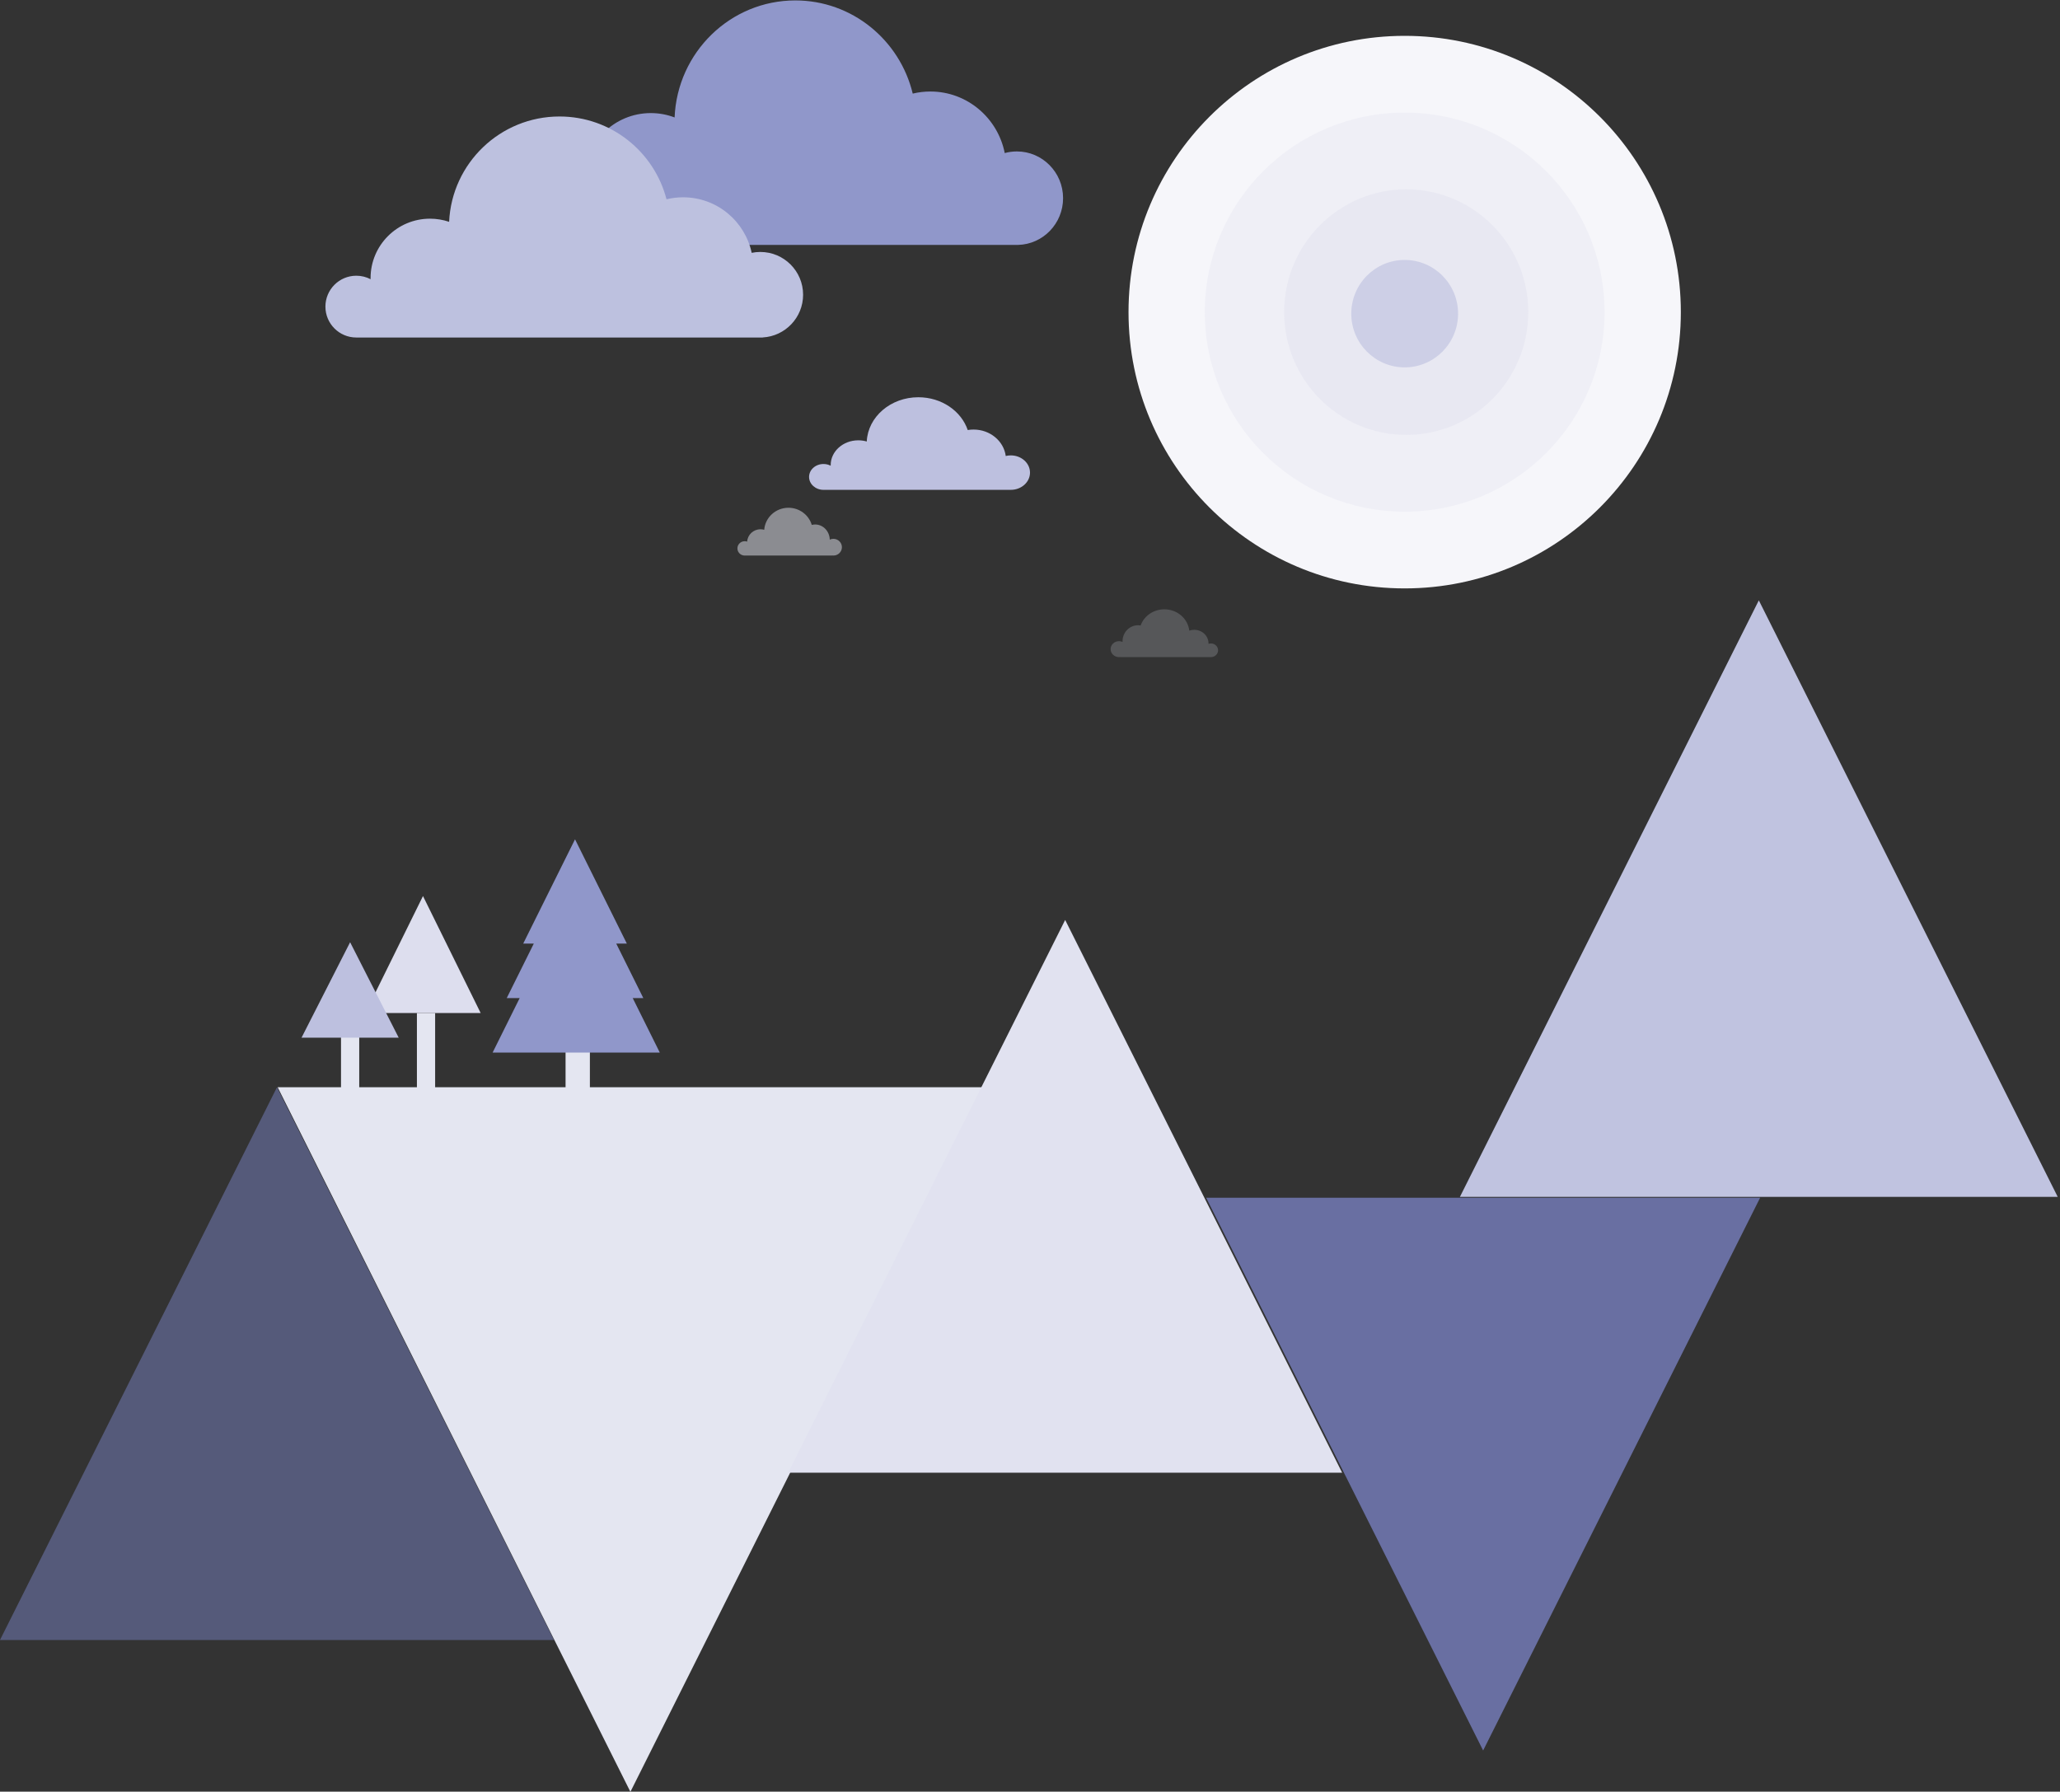 <?xml version="1.0" encoding="UTF-8"?>
<svg width="607px" height="528px" viewBox="0 0 607 528" version="1.1" xmlns="http://www.w3.org/2000/svg" xmlns:xlink="http://www.w3.org/1999/xlink">
    <rect x="0" y="0" width="607" height="528" fill="#333333" stroke="none"/>
    <!-- Generator: sketchtool 51.2 (57519) - http://www.bohemiancoding.com/sketch -->
    <title>37994EC7-4643-464F-9E9F-9320331B5E13</title>
    <desc>Created with sketchtool.</desc>
    <defs></defs>
    <g id="Website" stroke="none" stroke-width="1" fill="none" fill-rule="evenodd">
        <g id="Desktop-HD" transform="translate(-30, -704)">
            <g id="Illustration" transform="translate(30, 704)">
                <g id="Group-4">
                    <g id="Group-3" transform="translate(0, 176.92)">
                        <polygon id="Triangle" fill="#777FBE" opacity="0.51" points="81.619 143.473 163.239 306.374 0 306.374"></polygon>
                        <polygon id="Triangle" fill="#C0C3E0" points="518.255 0 606.331 175.789 430.178 175.789"></polygon>
                        <polygon id="Triangle" fill="#E4E6F1" points="185.756 351.12 81.813 143.473 289.698 143.473"></polygon>
                        <polygon id="Triangle" fill="#E1E2F0" points="313.863 94.181 395.482 257.083 232.243 257.083"></polygon>
                        <polygon id="Triangle" fill="#777FBE" opacity="0.8" points="437.022 338.941 355.403 176.04 518.642 176.04"></polygon>
                    </g>
                    <g id="Group-2" transform="translate(332.53, 10.562)">
                        <ellipse id="Oval" fill="#F6F6FA" transform="translate(81.373, 81.418) rotate(-360) translate(-81.373, -81.418) " cx="81.373" cy="81.418" rx="81.373" ry="81.418"></ellipse>
                        <ellipse id="Oval" fill="#EFEFF6" transform="translate(81.373, 81.418) rotate(-360) translate(-81.373, -81.418) " cx="81.373" cy="81.418" rx="58.894" ry="58.802"></ellipse>
                        <ellipse id="Oval" fill="#E8E8F2" cx="81.823" cy="81.418" rx="35.966" ry="36.186"></ellipse>
                        <ellipse id="Oval" fill="#CDCFE6" cx="81.373" cy="81.871" rx="15.735" ry="15.831"></ellipse>
                    </g>
                    <path d="M299.981,72.172 L299.981,72.176 L168.025,72.176 C162.626,72.176 158.25,67.749 158.25,62.287 C158.25,56.825 162.626,52.398 168.025,52.398 C169.527,52.398 170.951,52.741 172.223,53.354 C172.217,53.154 172.214,52.953 172.214,52.751 C172.214,42.022 180.966,33.325 191.763,33.325 C194.235,33.325 196.599,33.781 198.777,34.613 C199.573,15.43 215.196,0.125 234.352,0.125 C251.1,0.125 265.147,11.823 268.946,27.584 C270.616,27.181 272.357,26.968 274.148,26.968 C284.977,26.968 294.006,34.762 296.055,45.108 C297.195,44.795 298.394,44.627 299.632,44.627 C307.151,44.627 313.247,50.794 313.247,58.402 C313.247,65.891 307.339,71.985 299.981,72.172 Z" id="Combined-Shape" fill="#9097CA"></path>
                    <path d="M224.737,99.443 L224.737,99.463 L104.992,99.463 C99.964,99.463 95.888,95.386 95.888,90.358 C95.888,85.329 99.964,81.253 104.992,81.253 C106.509,81.253 107.939,81.624 109.196,82.28 C109.194,82.171 109.193,82.062 109.193,81.953 C109.193,72.283 117.031,64.444 126.7,64.444 C128.672,64.444 130.568,64.77 132.337,65.371 C133.133,48.092 147.392,34.328 164.865,34.328 C180.026,34.328 192.767,44.691 196.393,58.722 C197.959,58.342 199.595,58.141 201.279,58.141 C211.215,58.141 219.513,65.157 221.49,74.507 C222.312,74.338 223.164,74.249 224.037,74.249 C230.999,74.249 236.642,79.893 236.642,86.856 C236.642,93.583 231.373,99.08 224.737,99.443 Z" id="Combined-Shape" fill="#BDC1DF"></path>
                    <path d="M245.214,163.692 L245.214,163.717 L219.437,163.717 C218.25,163.717 217.288,162.771 217.288,161.605 C217.288,160.438 218.25,159.492 219.437,159.492 C219.69,159.492 219.933,159.535 220.159,159.615 C220.28,157.583 221.994,155.971 224.091,155.971 C224.471,155.971 224.839,156.024 225.187,156.123 C225.473,152.492 228.56,149.634 232.325,149.634 C235.578,149.634 238.325,151.767 239.197,154.689 C239.519,154.607 239.856,154.563 240.202,154.563 C242.539,154.563 244.44,156.551 244.497,159.026 C244.823,158.873 245.187,158.788 245.572,158.788 C246.956,158.788 248.078,159.891 248.078,161.253 C248.078,162.614 246.956,163.717 245.572,163.717 C245.451,163.717 245.331,163.709 245.214,163.692 Z" id="Combined-Shape" fill="#E4E6F1" opacity="0.5"></path>
                    <path d="M297.839,144.353 L242.647,144.353 C240.302,144.353 238.401,142.648 238.401,140.545 C238.401,138.443 240.302,136.738 242.647,136.738 C243.421,136.738 244.147,136.924 244.773,137.249 C244.771,137.185 244.77,137.12 244.77,137.055 C244.77,133.025 248.413,129.758 252.907,129.758 C253.776,129.758 254.613,129.88 255.398,130.106 C255.75,122.851 262.42,117.067 270.597,117.067 C277.455,117.067 283.253,121.136 285.152,126.729 C285.71,126.634 286.285,126.585 286.872,126.585 C291.75,126.585 295.774,129.985 296.353,134.377 C296.826,134.261 297.325,134.2 297.839,134.2 C300.966,134.2 303.5,136.473 303.5,139.276 C303.5,142.08 300.966,144.353 297.839,144.353 Z" id="Combined-Shape" fill="#BDC0DF"></path>
                    <path d="M356.107,193.62 L356.107,193.644 L329.363,193.644 C328.197,193.644 327.252,192.743 327.252,191.632 C327.252,190.521 328.197,189.62 329.363,189.62 C329.611,189.62 329.848,189.661 330.069,189.735 C330.068,189.697 330.067,189.659 330.067,189.62 C330.067,187.398 331.958,185.596 334.29,185.596 C334.799,185.596 335.288,185.682 335.74,185.84 C336.139,182.31 339.276,179.561 343.087,179.561 C346.329,179.561 349.083,181.55 350.079,184.318 C350.323,184.277 350.573,184.255 350.828,184.255 C353.355,184.255 355.403,186.357 355.403,188.95 C355.403,189.026 355.401,189.102 355.398,189.178 C355.719,189.031 356.079,188.95 356.459,188.95 C357.819,188.95 358.922,190 358.922,191.297 C358.922,192.593 357.819,193.644 356.459,193.644 C356.339,193.644 356.222,193.636 356.107,193.62 Z" id="Combined-Shape" fill="#E4E6F1" opacity="0.2" transform="translate(343.087, 186.602) scale(-1, 1) translate(-343.087, -186.602) "></path>
                    <g id="Group-5" transform="translate(88.851, 264.06)">
                        <rect id="Rectangle-5" fill="#E4E6F1" x="33.996" y="34.477" width="5.368" height="24.497"></rect>
                        <polygon id="Triangle-2" fill="#DDDEEE" points="35.785 0 52.783 34.477 18.787 34.477"></polygon>
                        <rect id="Rectangle-5" fill="#E4E6F1" x="11.63" y="39.92" width="5.368" height="18.146"></rect>
                        <polygon id="Triangle-2" fill="#BDC0DF" points="14.314 13.609 28.628 41.735 0 41.735"></polygon>
                    </g>
                    <g id="Group-6" transform="translate(145.152, 247.336)">
                        <rect id="Rectangle-5" fill="#E4E6F1" x="21.497" y="55.565" width="7.166" height="22.773"></rect>
                        <path d="M7.979,46.79 L4.163,46.79 L12.142,30.728 L9.02,30.728 L24.285,0 L39.55,30.728 L36.427,30.728 L44.407,46.79 L41.284,46.79 L49.264,62.852 L0,62.852 L7.979,46.79 Z" id="Combined-Shape" fill="#9097CA"></path>
                    </g>
                </g>
            </g>
        </g>
    </g>
</svg>